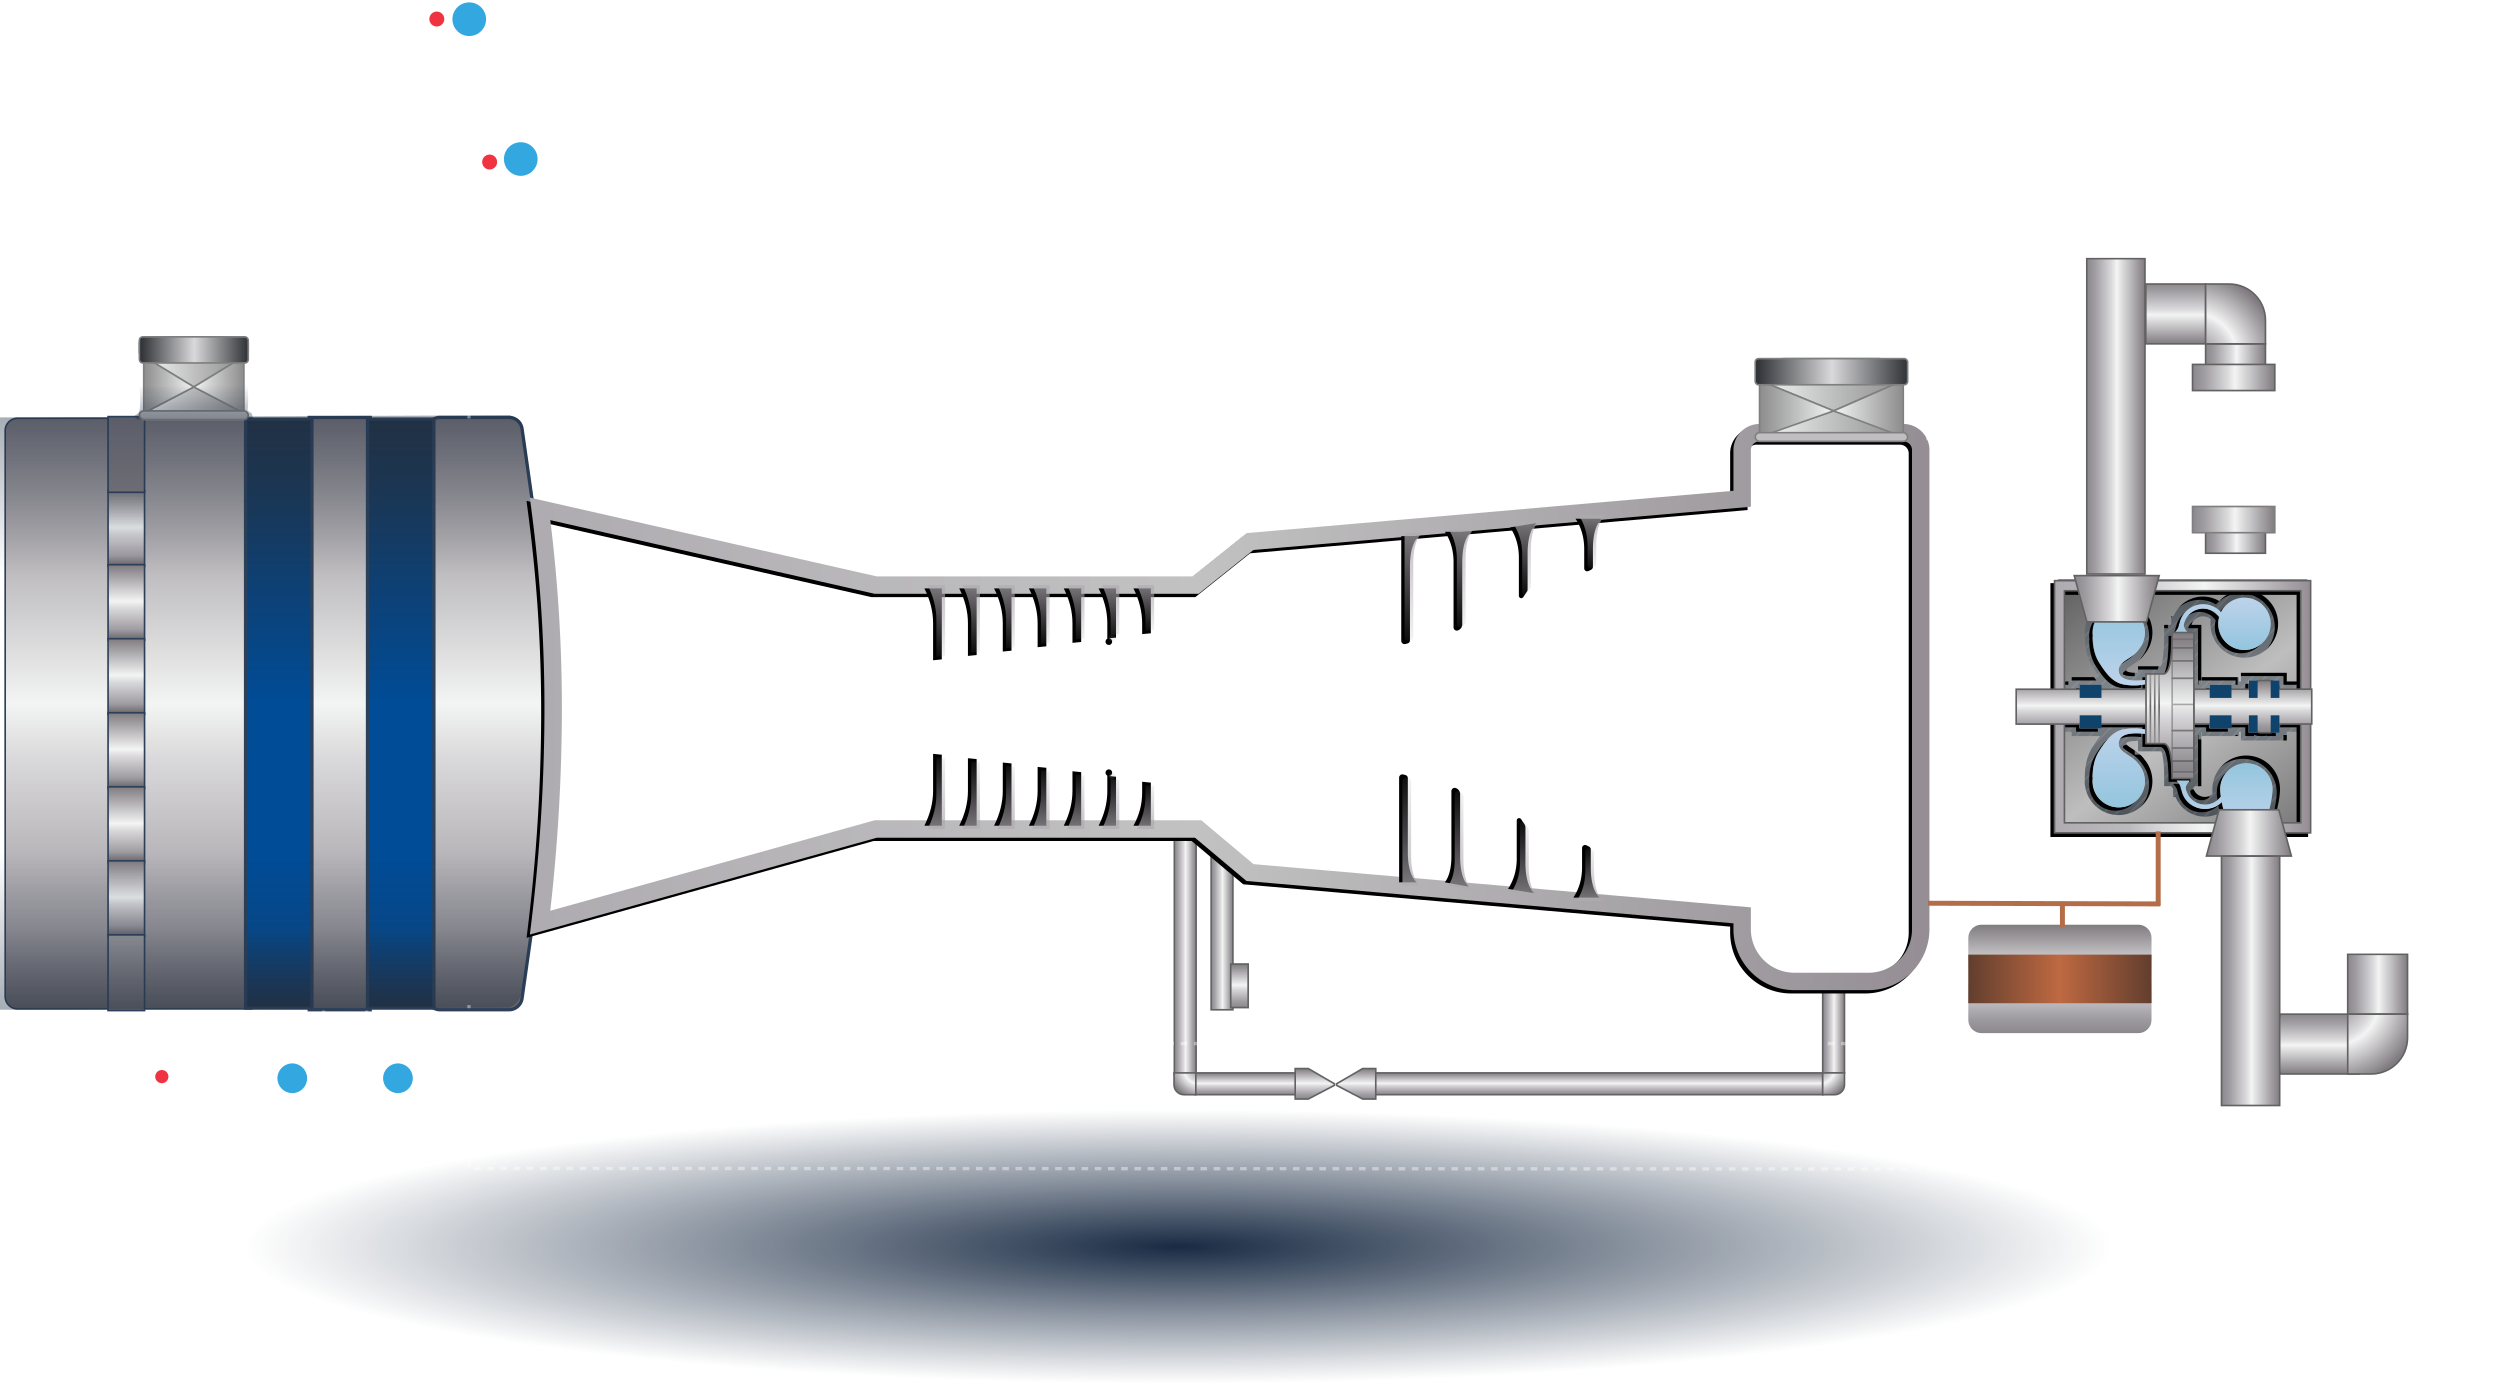 <svg xmlns="http://www.w3.org/2000/svg" xmlns:xlink="http://www.w3.org/1999/xlink" width="757" height="419"><defs><linearGradient id="bo" x1="50.034%" x2="50.034%" y1="99.984%" y2="-.004%"><stop offset="0%" stop-color="#8B878D"/><stop offset="13.66%" stop-color="#9F9CA1"/><stop offset="42.07%" stop-color="#D9D8DA"/><stop offset="51.52%" stop-color="#F3F4F4"/><stop offset="100%" stop-color="#807B80"/></linearGradient><linearGradient id="a" x1="50.034%" x2="50.034%" y1="99.984%" y2="-.004%"><stop offset="0%" stop-color="#8B878D"/><stop offset="13.66%" stop-color="#9F9CA1"/><stop offset="42.07%" stop-color="#D9D8DA"/><stop offset="51.52%" stop-color="#F3F4F4"/><stop offset="100%" stop-color="#807B80"/></linearGradient><linearGradient id="c" x1="50.034%" x2="50.034%" y1="99.984%" y2="-.004%"><stop offset="0%" stop-color="#8B878D"/><stop offset="13.66%" stop-color="#9F9CA1"/><stop offset="42.07%" stop-color="#D9D8DA"/><stop offset="51.52%" stop-color="#F3F4F4"/><stop offset="100%" stop-color="#807B80"/></linearGradient><linearGradient id="d" x1="50.034%" x2="50.034%" y1="99.984%" y2="-.004%"><stop offset="0%" stop-color="#8B878D"/><stop offset="13.66%" stop-color="#9F9CA1"/><stop offset="42.07%" stop-color="#D9D8DA"/><stop offset="51.52%" stop-color="#F3F4F4"/><stop offset="100%" stop-color="#807B80"/></linearGradient><linearGradient id="e" x1="50.034%" x2="50.034%" y1="99.984%" y2="-.004%"><stop offset="0%" stop-color="#8B878D"/><stop offset="13.66%" stop-color="#9F9CA1"/><stop offset="42.07%" stop-color="#D9D8DA"/><stop offset="51.52%" stop-color="#F3F4F4"/><stop offset="100%" stop-color="#807B80"/></linearGradient><linearGradient id="f" x1="50.034%" x2="50.034%" y1="99.725%" y2="-.004%"><stop offset="0%" stop-color="#656266"/><stop offset="13.66%" stop-color="#9F9CA1"/><stop offset="42.07%" stop-color="#D9D8DA"/><stop offset="51.52%" stop-color="#F3F4F4"/><stop offset="100%" stop-color="#807B80"/></linearGradient><linearGradient id="g" x1="50.034%" x2="50.034%" y1="99.725%" y2="-.004%"><stop offset="0%" stop-color="#656266"/><stop offset="13.66%" stop-color="#9F9CA1"/><stop offset="42.07%" stop-color="#D9D8DA"/><stop offset="51.52%" stop-color="#F3F4F4"/><stop offset="100%" stop-color="#807B80"/></linearGradient><linearGradient id="h" x1="50.034%" x2="50.034%" y1="99.725%" y2="-.004%"><stop offset="0%" stop-color="#656266"/><stop offset="13.66%" stop-color="#9F9CA1"/><stop offset="42.07%" stop-color="#D9D8DA"/><stop offset="51.52%" stop-color="#F3F4F4"/><stop offset="100%" stop-color="#807B80"/></linearGradient><linearGradient id="i" x1="50.034%" x2="50.034%" y1="99.984%" y2="-.004%"><stop offset="0%" stop-color="#212F42"/><stop offset="13.66%" stop-color="#004C97"/><stop offset="42.07%" stop-color="#004C97"/><stop offset="51.52%" stop-color="#004C97"/><stop offset="100%" stop-color="#213042"/></linearGradient><linearGradient id="j" x1="50.034%" x2="50.034%" y1="99.725%" y2="-.004%"><stop offset="0%" stop-color="#656266"/><stop offset="13.66%" stop-color="#9F9CA1"/><stop offset="42.07%" stop-color="#D9D8DA"/><stop offset="51.52%" stop-color="#F3F4F4"/><stop offset="100%" stop-color="#807B80"/></linearGradient><linearGradient id="k" x1="50.034%" x2="50.034%" y1="99.725%" y2="-.004%"><stop offset="0%" stop-color="#656266"/><stop offset="13.66%" stop-color="#9F9CA1"/><stop offset="42.07%" stop-color="#D9D8DA"/><stop offset="51.52%" stop-color="#F3F4F4"/><stop offset="100%" stop-color="#807B80"/></linearGradient><linearGradient id="l" x1="50%" x2="50%" y1="100%" y2="0%"><stop offset="0%" stop-color="#223247" stop-opacity="0"/><stop offset="100%" stop-color="#223247"/></linearGradient><linearGradient id="m" x1="50%" x2="50%" y1="100%" y2="0%"><stop offset="0%" stop-color="#223247" stop-opacity="0"/><stop offset="100%" stop-color="#223247"/></linearGradient><linearGradient id="n" x1="50.034%" x2="50.034%" y1="-.004%" y2="99.725%"><stop offset="0%" stop-color="#8C8C8C"/><stop offset="100%" stop-color="#F3F4F4"/></linearGradient><linearGradient id="o" x1="50.034%" x2="50.034%" y1="-.004%" y2="99.725%"><stop offset="0%" stop-color="#8C8C8C"/><stop offset="100%" stop-color="#F3F4F4"/></linearGradient><linearGradient id="p" x1="50.034%" x2="50.034%" y1="-.004%" y2="99.725%"><stop offset="0%" stop-color="#8C8C8C"/><stop offset="100%" stop-color="#F3F4F4"/></linearGradient><linearGradient id="q" x1="50.034%" x2="50.034%" y1="-.004%" y2="99.725%"><stop offset="0%" stop-color="#8C8C8C"/><stop offset="100%" stop-color="#D2D2D2"/></linearGradient><linearGradient id="r" x1="100%" x2="1.138%" y1="50.001%" y2="50%"><stop offset="0%" stop-color="#2F3236"/><stop offset="50.176%" stop-color="#D9D8DA"/><stop offset="100%" stop-color="#2F3236"/></linearGradient><linearGradient id="s" x1="50.034%" x2="50.034%" y1="99.984%" y2="-.004%"><stop offset="0%" stop-color="#8B878D"/><stop offset="13.66%" stop-color="#9F9CA1"/><stop offset="42.07%" stop-color="#D9D8DA"/><stop offset="51.52%" stop-color="#F3F4F4"/><stop offset="100%" stop-color="#807B80"/></linearGradient><linearGradient id="t" x1="50.034%" x2="50.034%" y1="99.984%" y2="-.004%"><stop offset="0%" stop-color="#8B878D"/><stop offset="13.66%" stop-color="#9F9CA1"/><stop offset="42.07%" stop-color="#D9D8DA"/><stop offset="51.52%" stop-color="#F3F4F4"/><stop offset="100%" stop-color="#807B80"/></linearGradient><linearGradient id="w" x1=".453%" x2="99.615%" y1="50.403%" y2="50.403%"><stop offset="0%" stop-color="#AFACB1"/><stop offset="47.376%" stop-color="#C2C2C2"/><stop offset="100%" stop-color="#958F95"/></linearGradient><linearGradient id="x" x1="50.034%" x2="50.034%" y1="-.004%" y2="99.725%"><stop offset="0%" stop-color="#8C8C8C"/><stop offset="100%" stop-color="#F3F4F4"/></linearGradient><linearGradient id="y" x1="50.034%" x2="50.034%" y1="-.004%" y2="99.725%"><stop offset="0%" stop-color="#8C8C8C"/><stop offset="100%" stop-color="#F3F4F4"/></linearGradient><linearGradient id="z" x1="50.034%" x2="50.034%" y1="-.004%" y2="99.725%"><stop offset="0%" stop-color="#8C8C8C"/><stop offset="100%" stop-color="#F3F4F4"/></linearGradient><linearGradient id="A" x1="50.034%" x2="50.034%" y1="-.004%" y2="99.725%"><stop offset="0%" stop-color="#8C8C8C"/><stop offset="100%" stop-color="#F3F4F4"/></linearGradient><linearGradient id="B" x1="100%" x2="1.138%" y1="50.001%" y2="50%"><stop offset="0%" stop-color="#2F3236"/><stop offset="50.176%" stop-color="#D9D8DA"/><stop offset="100%" stop-color="#2F3236"/></linearGradient><linearGradient id="D" x1="50%" x2="50%" y1="100%" y2="0%"><stop offset="0%" stop-color="#223247" stop-opacity="0"/><stop offset="100%" stop-color="#223247"/></linearGradient><linearGradient id="G" x1="50.034%" x2="50.034%" y1=".822%" y2="99.984%"><stop offset="0%" stop-color="#AFACB1" stop-opacity=".701"/><stop offset="100%" stop-color="#958F95" stop-opacity=".1"/></linearGradient><linearGradient id="J" x1="50.034%" x2="50.034%" y1=".822%" y2="99.984%"><stop offset="0%" stop-color="#AFACB1" stop-opacity=".701"/><stop offset="100%" stop-color="#958F95" stop-opacity=".1"/></linearGradient><linearGradient id="O" x1="50.034%" x2="50.034%" y1=".822%" y2="99.984%"><stop offset="0%" stop-color="#AFACB1" stop-opacity=".701"/><stop offset="100%" stop-color="#958F95" stop-opacity=".1"/></linearGradient><linearGradient id="R" x1="50.034%" x2="50.034%" y1=".822%" y2="99.984%"><stop offset="0%" stop-color="#AFACB1" stop-opacity=".701"/><stop offset="100%" stop-color="#958F95" stop-opacity=".1"/></linearGradient><linearGradient id="U" x1="50.034%" x2="50.034%" y1=".822%" y2="99.984%"><stop offset="0%" stop-color="#AFACB1" stop-opacity=".701"/><stop offset="100%" stop-color="#958F95" stop-opacity=".1"/></linearGradient><linearGradient id="X" x1="50.034%" x2="50.034%" y1=".822%" y2="99.984%"><stop offset="0%" stop-color="#AFACB1" stop-opacity=".701"/><stop offset="100%" stop-color="#958F95" stop-opacity=".1"/></linearGradient><linearGradient id="aa" x1="50.034%" x2="50.034%" y1=".822%" y2="99.984%"><stop offset="0%" stop-color="#AFACB1" stop-opacity=".701"/><stop offset="100%" stop-color="#958F95" stop-opacity=".1"/></linearGradient><linearGradient id="al" x1="50.034%" x2="50.034%" y1=".822%" y2="99.984%"><stop offset="0%" stop-color="#AFACB1" stop-opacity=".701"/><stop offset="100%" stop-color="#958F95" stop-opacity=".1"/></linearGradient><linearGradient id="ao" x1="50.034%" x2="50.034%" y1=".822%" y2="99.984%"><stop offset="0%" stop-color="#AFACB1" stop-opacity=".701"/><stop offset="100%" stop-color="#958F95" stop-opacity=".1"/></linearGradient><linearGradient id="ar" x1="50.034%" x2="50.034%" y1=".822%" y2="99.984%"><stop offset="0%" stop-color="#AFACB1" stop-opacity=".701"/><stop offset="100%" stop-color="#958F95" stop-opacity=".1"/></linearGradient><linearGradient id="au" x1="50.034%" x2="50.034%" y1=".822%" y2="99.984%"><stop offset="0%" stop-color="#AFACB1" stop-opacity=".701"/><stop offset="100%" stop-color="#958F95" stop-opacity=".1"/></linearGradient><linearGradient id="az" x1="50.034%" x2="50.034%" y1=".822%" y2="99.984%"><stop offset="0%" stop-color="#AFACB1" stop-opacity=".701"/><stop offset="100%" stop-color="#958F95" stop-opacity=".1"/></linearGradient><linearGradient id="aC" x1="50.034%" x2="50.034%" y1=".822%" y2="99.984%"><stop offset="0%" stop-color="#AFACB1" stop-opacity=".701"/><stop offset="100%" stop-color="#958F95" stop-opacity=".1"/></linearGradient><linearGradient id="aF" x1="50.034%" x2="50.034%" y1=".822%" y2="99.984%"><stop offset="0%" stop-color="#AFACB1" stop-opacity=".701"/><stop offset="100%" stop-color="#958F95" stop-opacity=".1"/></linearGradient><linearGradient id="aL" x1="50.034%" x2="50.034%" y1="114.901%" y2="-16.677%"><stop offset="0%" stop-color="#363D43"/><stop offset="52.238%" stop-color="#82888D"/><stop offset="100%" stop-color="#363D43"/></linearGradient><linearGradient id="aP" x1="1.504%" x2="98.496%" y1="0%" y2="127.532%"><stop offset="0%" stop-color="#5E5D5E"/><stop offset="47.838%" stop-color="#BEBEBE"/><stop offset="100%" stop-color="#5E5D5E"/></linearGradient><linearGradient id="aQ" x1="50%" x2="50%" y1="0%" y2="100%"><stop offset="0%" stop-color="#BDD3EB"/><stop offset="100%" stop-color="#93C5DE"/></linearGradient><linearGradient id="aT" x1="50%" x2="50%" y1="0%" y2="100%"><stop offset="0%" stop-color="#BDD3EB"/><stop offset="100%" stop-color="#93C5DE"/></linearGradient><linearGradient id="aV" x1="50%" x2="50%" y1="0%" y2="100%"><stop offset="0%" stop-color="#BDD3EB"/><stop offset="100%" stop-color="#93C5DE"/></linearGradient><linearGradient id="aZ" x1=".453%" x2="99.615%" y1="50.403%" y2="50.403%"><stop offset="0%" stop-color="#AFACB1"/><stop offset="28.499%" stop-color="#BAB9BC"/><stop offset="42.07%" stop-color="#D9D8DA"/><stop offset="58.437%" stop-color="#F3F4F4"/><stop offset="100%" stop-color="#958F95"/></linearGradient><linearGradient id="ba" x1="50.034%" x2="50.034%" y1="99.984%" y2="-.004%"><stop offset="0%" stop-color="#8B878D"/><stop offset="13.66%" stop-color="#9F9CA1"/><stop offset="42.07%" stop-color="#D9D8DA"/><stop offset="51.52%" stop-color="#F3F4F4"/><stop offset="100%" stop-color="#807B80"/></linearGradient><linearGradient id="bb" x1="50.034%" x2="50.034%" y1="99.984%" y2="-.004%"><stop offset="0%" stop-color="#8B878D"/><stop offset="13.66%" stop-color="#9F9CA1"/><stop offset="42.07%" stop-color="#D9D8DA"/><stop offset="51.52%" stop-color="#F3F4F4"/><stop offset="100%" stop-color="#807B80"/></linearGradient><linearGradient id="bc" x1="50.034%" x2="50.034%" y1="99.984%" y2="-.004%"><stop offset="0%" stop-color="#8B878D"/><stop offset="13.66%" stop-color="#9F9CA1"/><stop offset="42.07%" stop-color="#D9D8DA"/><stop offset="51.52%" stop-color="#F3F4F4"/><stop offset="100%" stop-color="#807B80"/></linearGradient><linearGradient id="bd" x1="50%" x2="50%" y1="0%" y2="100%"><stop offset="0%" stop-color="#636262" stop-opacity=".4"/><stop offset="46.746%" stop-color="#636262"/><stop offset="100%" stop-color="#636262" stop-opacity=".4"/></linearGradient><linearGradient id="be" x1="50%" x2="50%" y1="0%" y2="100%"><stop offset="0%" stop-color="#636262" stop-opacity=".401"/><stop offset="46.746%" stop-color="#636262"/><stop offset="100%" stop-color="#636262" stop-opacity=".4"/></linearGradient><linearGradient id="bg" x1="50.034%" x2="50.034%" y1="99.984%" y2="-.004%"><stop offset="0%" stop-color="#8B878D"/><stop offset="13.66%" stop-color="#9F9CA1"/><stop offset="42.07%" stop-color="#D9D8DA"/><stop offset="51.52%" stop-color="#F3F4F4"/><stop offset="100%" stop-color="#807B80"/></linearGradient><linearGradient id="bh" x1="50.034%" x2="50.034%" y1="99.984%" y2="-.004%"><stop offset="0%" stop-color="#623E2E"/><stop offset="49.72%" stop-color="#BE6941"/><stop offset="100%" stop-color="#623E2E"/></linearGradient><linearGradient id="bi" x1="50.034%" x2="50.034%" y1="99.984%" y2="-.004%"><stop offset="0%" stop-color="#8B878D"/><stop offset="13.66%" stop-color="#9F9CA1"/><stop offset="42.07%" stop-color="#D9D8DA"/><stop offset="51.52%" stop-color="#F3F4F4"/><stop offset="100%" stop-color="#807B80"/></linearGradient><linearGradient id="bj" x1="50.034%" x2="50.034%" y1="99.984%" y2="-.004%"><stop offset="0%" stop-color="#8B878D"/><stop offset="13.66%" stop-color="#9F9CA1"/><stop offset="42.07%" stop-color="#D9D8DA"/><stop offset="51.52%" stop-color="#F3F4F4"/><stop offset="100%" stop-color="#807B80"/></linearGradient><linearGradient id="bk" x1="50.034%" x2="50.034%" y1="99.984%" y2="-.004%"><stop offset="0%" stop-color="#8B878D"/><stop offset="42.07%" stop-color="#D9D8DA"/><stop offset="51.52%" stop-color="#F3F4F4"/><stop offset="100%" stop-color="#807B80"/></linearGradient><linearGradient id="bm" x1="50.034%" x2="50.034%" y1="99.984%" y2="-.004%"><stop offset="0%" stop-color="#8B878D"/><stop offset="13.66%" stop-color="#9F9CA1"/><stop offset="42.07%" stop-color="#D9D8DA"/><stop offset="51.52%" stop-color="#F3F4F4"/><stop offset="100%" stop-color="#807B80"/></linearGradient><linearGradient id="bn" x1="50.034%" x2="50.034%" y1="99.984%" y2="-.004%"><stop offset="0%" stop-color="#8B878D"/><stop offset="13.66%" stop-color="#9F9CA1"/><stop offset="42.07%" stop-color="#D9D8DA"/><stop offset="51.52%" stop-color="#F3F4F4"/><stop offset="100%" stop-color="#807B80"/></linearGradient><linearGradient id="b" x1="50.034%" x2="50.034%" y1="99.984%" y2="-.004%"><stop offset="0%" stop-color="#8B878D"/><stop offset="13.66%" stop-color="#9F9CA1"/><stop offset="42.07%" stop-color="#D9D8DA"/><stop offset="51.52%" stop-color="#F3F4F4"/><stop offset="100%" stop-color="#807B80"/></linearGradient><linearGradient id="bp" x1="50.034%" x2="50.034%" y1="99.984%" y2="-.004%"><stop offset="0%" stop-color="#8B878D"/><stop offset="13.66%" stop-color="#9F9CA1"/><stop offset="42.07%" stop-color="#D9D8DA"/><stop offset="51.52%" stop-color="#F3F4F4"/><stop offset="100%" stop-color="#807B80"/></linearGradient><filter id="ap" width="340.1%" height="161.3%" x="-132.7%" y="-28%" filterUnits="objectBoundingBox"><feOffset dx="-1" dy="1" in="SourceAlpha" result="shadowOffsetOuter1"/><feGaussianBlur in="shadowOffsetOuter1" result="shadowBlurOuter1" stdDeviation="3"/><feColorMatrix in="shadowBlurOuter1" values="0 0 0 0 0 0 0 0 0 0 0 0 0 0 0 0 0 0 0.231 0"/></filter><filter id="u" width="104.5%" height="111.1%" x="-2.5%" y="-5%" filterUnits="objectBoundingBox"><feOffset dx="-1" dy="1" in="SourceAlpha" result="shadowOffsetOuter1"/><feGaussianBlur in="shadowOffsetOuter1" result="shadowBlurOuter1" stdDeviation="3"/><feColorMatrix in="shadowBlurOuter1" values="0 0 0 0 0 0 0 0 0 0 0 0 0 0 0 0 0 0 0.231 0"/></filter><filter id="K" width="460.2%" height="187.3%" x="-199%" y="-39.1%" filterUnits="objectBoundingBox"><feOffset dx="-1" dy="1" in="SourceAlpha" result="shadowOffsetOuter1"/><feGaussianBlur in="shadowOffsetOuter1" result="shadowBlurOuter1" stdDeviation="3"/><feColorMatrix in="shadowBlurOuter1" values="0 0 0 0 0 0 0 0 0 0 0 0 0 0 0 0 0 0 0.231 0"/></filter><filter id="M" width="460.2%" height="199.4%" x="-199%" y="-44.5%" filterUnits="objectBoundingBox"><feOffset dx="-1" dy="1" in="SourceAlpha" result="shadowOffsetOuter1"/><feGaussianBlur in="shadowOffsetOuter1" result="shadowBlurOuter1" stdDeviation="3"/><feColorMatrix in="shadowBlurOuter1" values="0 0 0 0 0 0 0 0 0 0 0 0 0 0 0 0 0 0 0.231 0"/></filter><filter id="P" width="460.2%" height="206.7%" x="-199%" y="-47.7%" filterUnits="objectBoundingBox"><feOffset dx="-1" dy="1" in="SourceAlpha" result="shadowOffsetOuter1"/><feGaussianBlur in="shadowOffsetOuter1" result="shadowBlurOuter1" stdDeviation="3"/><feColorMatrix in="shadowBlurOuter1" values="0 0 0 0 0 0 0 0 0 0 0 0 0 0 0 0 0 0 0.231 0"/></filter><filter id="S" width="460.2%" height="215.3%" x="-199%" y="-51.6%" filterUnits="objectBoundingBox"><feOffset dx="-1" dy="1" in="SourceAlpha" result="shadowOffsetOuter1"/><feGaussianBlur in="shadowOffsetOuter1" result="shadowBlurOuter1" stdDeviation="3"/><feColorMatrix in="shadowBlurOuter1" values="0 0 0 0 0 0 0 0 0 0 0 0 0 0 0 0 0 0 0.231 0"/></filter><filter id="V" width="460.2%" height="237%" x="-199%" y="-55.8%" filterUnits="objectBoundingBox"><feOffset dx="-1" dy="1" in="SourceAlpha" result="shadowOffsetOuter1"/><feGaussianBlur in="shadowOffsetOuter1" result="shadowBlurOuter1" stdDeviation="3"/><feColorMatrix in="shadowBlurOuter1" values="0 0 0 0 0 0 0 0 0 0 0 0 0 0 0 0 0 0 0.231 0"/></filter><filter id="Y" width="460.2%" height="232.1%" x="-199%" y="-59.1%" filterUnits="objectBoundingBox"><feOffset dx="-1" dy="1" in="SourceAlpha" result="shadowOffsetOuter1"/><feGaussianBlur in="shadowOffsetOuter1" result="shadowBlurOuter1" stdDeviation="3"/><feColorMatrix in="shadowBlurOuter1" values="0 0 0 0 0 0 0 0 0 0 0 0 0 0 0 0 0 0 0.231 0"/></filter><filter id="ab" width="460.2%" height="192.9%" x="-199%" y="-41.6%" filterUnits="objectBoundingBox"><feOffset dx="-1" dy="1" in="SourceAlpha" result="shadowOffsetOuter1"/><feGaussianBlur in="shadowOffsetOuter1" result="shadowBlurOuter1" stdDeviation="3"/><feColorMatrix in="shadowBlurOuter1" values="0 0 0 0 0 0 0 0 0 0 0 0 0 0 0 0 0 0 0.231 0"/></filter><filter id="ad" width="460.2%" height="199.4%" x="-199%" y="-44.5%" filterUnits="objectBoundingBox"><feOffset dx="-1" dy="1" in="SourceAlpha" result="shadowOffsetOuter1"/><feGaussianBlur in="shadowOffsetOuter1" result="shadowBlurOuter1" stdDeviation="3"/><feColorMatrix in="shadowBlurOuter1" values="0 0 0 0 0 0 0 0 0 0 0 0 0 0 0 0 0 0 0.231 0"/></filter><filter id="af" width="460.2%" height="206.7%" x="-199%" y="-47.7%" filterUnits="objectBoundingBox"><feOffset dx="-1" dy="1" in="SourceAlpha" result="shadowOffsetOuter1"/><feGaussianBlur in="shadowOffsetOuter1" result="shadowBlurOuter1" stdDeviation="3"/><feColorMatrix in="shadowBlurOuter1" values="0 0 0 0 0 0 0 0 0 0 0 0 0 0 0 0 0 0 0.231 0"/></filter><filter id="ah" width="460.2%" height="215.3%" x="-199%" y="-51.6%" filterUnits="objectBoundingBox"><feOffset dx="-1" dy="1" in="SourceAlpha" result="shadowOffsetOuter1"/><feGaussianBlur in="shadowOffsetOuter1" result="shadowBlurOuter1" stdDeviation="3"/><feColorMatrix in="shadowBlurOuter1" values="0 0 0 0 0 0 0 0 0 0 0 0 0 0 0 0 0 0 0.231 0"/></filter><filter id="aj" width="460.2%" height="237.7%" x="-199%" y="-56%" filterUnits="objectBoundingBox"><feOffset dx="-1" dy="1" in="SourceAlpha" result="shadowOffsetOuter1"/><feGaussianBlur in="shadowOffsetOuter1" result="shadowBlurOuter1" stdDeviation="3"/><feColorMatrix in="shadowBlurOuter1" values="0 0 0 0 0 0 0 0 0 0 0 0 0 0 0 0 0 0 0.231 0"/></filter><filter id="am" width="460.2%" height="237.2%" x="-199%" y="-61.4%" filterUnits="objectBoundingBox"><feOffset dx="-1" dy="1" in="SourceAlpha" result="shadowOffsetOuter1"/><feGaussianBlur in="shadowOffsetOuter1" result="shadowBlurOuter1" stdDeviation="3"/><feColorMatrix in="shadowBlurOuter1" values="0 0 0 0 0 0 0 0 0 0 0 0 0 0 0 0 0 0 0.231 0"/></filter><filter id="H" width="460.2%" height="187.3%" x="-199%" y="-39.1%" filterUnits="objectBoundingBox"><feOffset dx="-1" dy="1" in="SourceAlpha" result="shadowOffsetOuter1"/><feGaussianBlur in="shadowOffsetOuter1" result="shadowBlurOuter1" stdDeviation="3"/><feColorMatrix in="shadowBlurOuter1" values="0 0 0 0 0 0 0 0 0 0 0 0 0 0 0 0 0 0 0.231 0"/></filter><filter id="as" width="460.2%" height="156.8%" x="-199%" y="-25.8%" filterUnits="objectBoundingBox"><feOffset dx="-1" dy="1" in="SourceAlpha" result="shadowOffsetOuter1"/><feGaussianBlur in="shadowOffsetOuter1" result="shadowBlurOuter1" stdDeviation="3"/><feColorMatrix in="shadowBlurOuter1" values="0 0 0 0 0 0 0 0 0 0 0 0 0 0 0 0 0 0 0.231 0"/></filter><filter id="av" width="460.2%" height="156.8%" x="-199%" y="-25.8%" filterUnits="objectBoundingBox"><feOffset dx="-1" dy="1" in="SourceAlpha" result="shadowOffsetOuter1"/><feGaussianBlur in="shadowOffsetOuter1" result="shadowBlurOuter1" stdDeviation="3"/><feColorMatrix in="shadowBlurOuter1" values="0 0 0 0 0 0 0 0 0 0 0 0 0 0 0 0 0 0 0.231 0"/></filter><filter id="ax" width="340.1%" height="211.8%" x="-132.7%" y="-51.6%" filterUnits="objectBoundingBox"><feOffset dx="-1" dy="1" in="SourceAlpha" result="shadowOffsetOuter1"/><feGaussianBlur in="shadowOffsetOuter1" result="shadowBlurOuter1" stdDeviation="3"/><feColorMatrix in="shadowBlurOuter1" values="0 0 0 0 0 0 0 0 0 0 0 0 0 0 0 0 0 0 0.231 0"/></filter><filter id="aA" width="340.1%" height="171.1%" x="-132.7%" y="-34.8%" filterUnits="objectBoundingBox"><feOffset dx="-1" dy="1" in="SourceAlpha" result="shadowOffsetOuter1"/><feGaussianBlur in="shadowOffsetOuter1" result="shadowBlurOuter1" stdDeviation="3"/><feColorMatrix in="shadowBlurOuter1" values="0 0 0 0 0 0 0 0 0 0 0 0 0 0 0 0 0 0 0.231 0"/></filter><filter id="aD" width="361.6%" height="161.3%" x="-144.6%" y="-28%" filterUnits="objectBoundingBox"><feOffset dx="-1" dy="1" in="SourceAlpha" result="shadowOffsetOuter1"/><feGaussianBlur in="shadowOffsetOuter1" result="shadowBlurOuter1" stdDeviation="3"/><feColorMatrix in="shadowBlurOuter1" values="0 0 0 0 0 0 0 0 0 0 0 0 0 0 0 0 0 0 0.231 0"/></filter><filter id="aG" width="340.1%" height="211.8%" x="-132.7%" y="-51.6%" filterUnits="objectBoundingBox"><feOffset dx="-1" dy="1" in="SourceAlpha" result="shadowOffsetOuter1"/><feGaussianBlur in="shadowOffsetOuter1" result="shadowBlurOuter1" stdDeviation="3"/><feColorMatrix in="shadowBlurOuter1" values="0 0 0 0 0 0 0 0 0 0 0 0 0 0 0 0 0 0 0.231 0"/></filter><filter id="aI" width="340.1%" height="171.1%" x="-132.7%" y="-34.8%" filterUnits="objectBoundingBox"><feOffset dx="-1" dy="1" in="SourceAlpha" result="shadowOffsetOuter1"/><feGaussianBlur in="shadowOffsetOuter1" result="shadowBlurOuter1" stdDeviation="3"/><feColorMatrix in="shadowBlurOuter1" values="0 0 0 0 0 0 0 0 0 0 0 0 0 0 0 0 0 0 0.231 0"/></filter><filter id="aN" width="125.1%" height="124.7%" x="-13.9%" y="-11.1%" filterUnits="objectBoundingBox"><feOffset dx="-1" dy="1" in="SourceAlpha" result="shadowOffsetOuter1"/><feGaussianBlur in="shadowOffsetOuter1" result="shadowBlurOuter1" stdDeviation="3"/><feColorMatrix in="shadowBlurOuter1" values="0 0 0 0 0 0 0 0 0 0 0 0 0 0 0 0 0 0 0.231 0"/></filter><filter id="aR" width="100%" height="100%" x="0%" y="0%" filterUnits="objectBoundingBox"><feGaussianBlur in="SourceGraphic"/></filter><filter id="aS" width="100%" height="100%" x="0%" y="0%" filterUnits="objectBoundingBox"><feGaussianBlur in="SourceGraphic"/></filter><filter id="aU" width="100%" height="100%" x="0%" y="0%" filterUnits="objectBoundingBox"><feGaussianBlur in="SourceGraphic"/></filter><filter id="aW" width="100%" height="100%" x="0%" y="0%" filterUnits="objectBoundingBox"><feGaussianBlur in="SourceGraphic"/></filter><filter id="aX" width="124.3%" height="124.7%" x="-13.5%" y="-11.1%" filterUnits="objectBoundingBox"><feOffset dx="-1" dy="1" in="SourceAlpha" result="shadowOffsetOuter1"/><feGaussianBlur in="shadowOffsetOuter1" result="shadowBlurOuter1" stdDeviation="3"/><feComposite in="shadowBlurOuter1" in2="SourceAlpha" operator="out" result="shadowBlurOuter1"/><feColorMatrix in="shadowBlurOuter1" values="0 0 0 0 0 0 0 0 0 0 0 0 0 0 0 0 0 0 0.231 0"/></filter><filter id="E" width="460.2%" height="192.9%" x="-199%" y="-41.6%" filterUnits="objectBoundingBox"><feOffset dx="-1" dy="1" in="SourceAlpha" result="shadowOffsetOuter1"/><feGaussianBlur in="shadowOffsetOuter1" result="shadowBlurOuter1" stdDeviation="3"/><feColorMatrix in="shadowBlurOuter1" values="0 0 0 0 0 0 0 0 0 0 0 0 0 0 0 0 0 0 0.231 0"/></filter><path id="v" d="M615.32 128.376a7.913 7.913 0 017.908 7.616l.005.297v145.066c0 10.06-8.044 18.24-18.05 18.459l-.413.004h-22.42c-10.058 0-18.239-8.044-18.458-18.05l-.004-.413v-1.768l-147.444-12.82-15.604-13.106h-96.316l-105.078 29.317.475-3.918a541.327 541.327 0 003.937-62.339 458.832 458.832 0 00-3.6-59.69l-.334-2.595-.493-3.755 105.033 23.852h95.627l16.387-13.108 147.41-12.819v-12.317a7.914 7.914 0 017.322-7.892l.294-.016.296-.005h43.52zm0 5.275H571.8a2.637 2.637 0 00-2.637 2.638v17.154l-150.637 13.099-16.584 13.267H303.87l-98.238-22.31a463.678 463.678 0 013.501 59.25 546.446 546.446 0 01-3.515 59.031l98.187-27.394h97.871l1.057-.024 15.827 13.294 150.603 13.095v6.604c0 7.284 5.904 13.188 13.188 13.188h22.42c7.283 0 13.187-5.904 13.187-13.188V136.29a2.637 2.637 0 00-2.638-2.638z"/><path id="F" d="M330.453 177.171h5.275v20.177l-2.638.264v-9.89c0-3.517-.88-7.034-2.637-10.551z"/><path id="I" d="M319.902 177.171h5.275v21.496l-2.637.264v-11.21c0-3.516-.88-7.033-2.638-10.55z"/><path id="L" d="M319.902 229.263h5.275v21.496l-2.637.264v-11.21c0-3.516-.88-7.033-2.638-10.55z"/><path id="N" d="M341.003 177.171h5.275v18.859l-2.638.263v-8.572c0-3.516-.879-7.033-2.637-10.55z"/><path id="Q" d="M351.553 177.171h5.275v17.54l-2.637.264v-7.254c0-3.516-.88-7.033-2.638-10.55z"/><path id="T" d="M362.103 177.171h5.276v16.221l-2.638.264v-5.935c0-3.516-.88-7.033-2.638-10.55z"/><path id="W" d="M372.654 177.171h5.275v14.902l-2.272.228a1 1 0 11-.365.109v-4.689c0-3.516-.88-7.033-2.638-10.55z"/><path id="Z" d="M383.204 177.171h5.275v13.584l-2.637.263v-3.297c0-3.516-.88-7.033-2.638-10.55z"/><path id="ac" d="M330.453 230.582h5.275v20.177l-2.638.264v-9.89c0-3.517-.88-7.034-2.637-10.551z"/><path id="ae" d="M341.003 231.9h5.275v18.86l-2.638.263v-8.572c0-3.517-.879-7.033-2.637-10.55z"/><path id="ag" d="M351.553 233.22h5.275v17.54l-2.637.263v-7.253c0-3.517-.88-7.034-2.638-10.55z"/><path id="ai" d="M362.103 234.538h5.276v16.221l-2.638.264v-5.934c0-3.517-.88-7.034-2.638-10.55z"/><path id="ak" d="M372.654 235.857h5.275v14.83l-2.272.226a1 1 0 11-.365.11v-4.689c0-3.517-.88-7.009-2.638-10.477z"/><path id="an" d="M383.204 237.176h5.275v13.044l-2.637.264v-3.297c0-3.517-.88-6.854-2.638-10.011z"/><path id="aq" d="M477.498 160.027h7.912c-1.758 1.758-2.637 4.835-2.637 9.231v18.78c0 .837-.53 1.583-1.32 1.86a.991.991 0 01-1.318-.936v-19.704c0-3.516-.879-6.594-2.637-9.231z"/><path id="at" d="M464.3 161.346h5.275c-1.758 1.758-2.637 4.835-2.637 9.231v22.298a.999.999 0 01-.758.97l-.637.16a1 1 0 01-1.243-.97v-31.689z"/><path id="aw" d="M463.65 235.198h5.275c-1.758 1.758-2.637 4.835-2.637 9.231v22.298c0 .46-.312.86-.758.97l-.637.16a1 1 0 01-1.243-.97v-31.689z"/><path id="ay" d="M517.061 156.07h7.913c-1.758 1.759-2.638 4.836-2.638 9.232v5.316a1 1 0 01-.552.895l-.766.383a.912.912 0 01-1.319-.815v-5.78c0-3.516-.88-6.593-2.638-9.23z"/><path id="aB" d="M497.28 158.708l7.912-1.319c-1.758 1.759-2.637 4.836-2.637 9.232v10.907c0 .197-.059.39-.168.554l-1.151 1.727a.72.72 0 01-1.319-.4v-11.47c0-3.516-.88-6.593-2.638-9.231z"/><path id="aE" d="M477.498 240.473l7.262-1.319c-1.758 1.759-2.637 4.836-2.637 9.232v18.78c0 .837-.53 1.582-1.32 1.859a.992.992 0 01-1.318-.936v-19.703c0-3.517-.662-6.155-1.987-7.913z"/><path id="aH" d="M516.411 256.298h7.913c-1.758 1.759-2.638 4.836-2.638 9.232v5.316a1 1 0 01-.552.895l-.766.383a.912.912 0 01-1.319-.815v-5.78c0-3.516-.88-6.593-2.638-9.23z"/><path id="aJ" d="M496.63 248.386l7.912-1.32c-1.758 1.76-2.637 4.836-2.637 9.232v10.605c0 .394-.117.78-.336 1.109l-.983 1.474a.72.72 0 01-1.319-.399v-11.47c0-3.517-.88-6.594-2.638-9.231z"/><path id="aK" d="M1.365 1.023h75.402v76.872H1.06z"/><path id="aO" d="M666.306 221.564l.002 1.32 8.628.001c-.743.937-1.504 2.044-2.33 3.344-1.536 2.412-2.3 5.468-2.343 9.135l-.026 2.19.074.005.02.196.04.299c.722 4.949 4.984 8.749 10.134 8.749 5.657 0 10.242-4.586 10.242-10.242l-.007-.391-.024-.413a10.21 10.21 0 00-2.202-5.583l-.152-.184-.109-.154c-.746-1.026-1.665-1.802-3.028-2.717-.196-.132-.93-.614-1.095-.726l-.366-.251c-.823-.58-.972-.801-.946-1.028.025-.207.1-.29.606-.459.667-.222 1.664-.32 2.97-.272l.003 3.118h7.04l.03.07.05.127c.066.182.135.408.202.676.317 1.268.513 3.17.571 5.676l.019 1.809v2.192h2.108l.143.147.12.137c.256.307.353.535.353.684v2.325h.724l.055.133.136.302a9.583 9.583 0 008.668 5.504l.363-.007.406-.024a9.56 9.56 0 002.72-.625l.11-.046.05.154.123.354c.29.804.614 1.457.982 1.93.94 1.21 2.242 1.733 3.665 1.552.474-.06.924-.188 1.427-.382.174-.066.35-.14.562-.23l.73-.317c.661-.277 1.047-.381 1.39-.381.384 0 .818.13 1.622.481l.883.383.176.07c.504.195.955.324 1.43.385 1.429.182 2.734-.35 3.671-1.57 1.288-1.677 2.46-7.275 2.46-9.991 0-5.657-4.585-10.243-10.242-10.243-5.656 0-10.242 4.586-10.242 10.243l.004.245.01.267c.01.184.024.382.043.59l.026.292-.067.06-.195.152a3.587 3.587 0 01-2.107.68l-.208-.006-.225-.02a3.61 3.61 0 01-3.008-2.498l-.036-.127.059-.094.081-.115c.09-.119.203-.25.344-.393l1.939-.001v-4l-.002-12.486h.119v1.32h11.254l-.002-1.32h.616l.002 2.639h13.89l-.001-2.639h6.299v30.882l-75.707-.583v-30.3h4.276zm52.838 9.542a7.913 7.913 0 017.913 7.913c0 1.811-.954 7.238-1.978 8.572-.35.456-.73.653-1.14.688l-.154.006c-1.252-.009-2.78-1.354-4.64-1.354-1.749 0-3.214 1.193-4.43 1.333l-.164.012c-.488.016-.934-.161-1.341-.685-.518-.666-1.01-2.337-1.373-4.073l-.13-.652a7.227 7.227 0 01-4.743 2.079l-.348.008-.295-.006a7.256 7.256 0 01-6.784-5.656l-.055-.272h-.12l-.009-.222c-.062-.738-.433-1.475-1.114-2.213l-.195-.203H702l-.224.235c-.428.47-.73.939-.907 1.409l-.078.235a2.435 2.435 0 00-.057.235 5.937 5.937 0 005.882 5.14c1.98 0 3.734-.97 4.81-2.463-.124-.882-.195-1.652-.195-2.153a7.913 7.913 0 017.913-7.913zm-37.32-10.22c2.198-.44 4.396-.44 6.594 0v1.318l-.467-.049a25.43 25.43 0 00-1.726-.108l-.331-.005-.321.001c-3.164.037-4.853.97-5.068 2.799-.363 3.082 4.073 3.691 5.998 6.555a7.914 7.914 0 01-5.72 13.072l-.278.005-.278-.005a7.914 7.914 0 01-7.55-9.071l-.085-.006c.039-3.263.698-5.9 1.978-7.913 1.523-2.393 3.12-4.723 5.36-5.914l.295-.148a6.86 6.86 0 011.599-.532zm36.738-39.894a7.913 7.913 0 01.278 15.82l-.278.005-.278-.005a7.912 7.912 0 01-7.367-9.957 5.92 5.92 0 00-4.596-2.56l-.288-.006-.272.006a5.937 5.937 0 00-5.61 5.134c.14.704.562 1.408 1.267 2.113h1.814v17.143h4.776v-1.317h6.594v1.317h5.275v-2.636h2.638v.386l.23-.1a4.083 4.083 0 011.505-.286h1.078l.295.01c.293.021.577.073.849.152v-.162h2.637l.001 2.552.034.085h8.593v10.55h-8.593l-.036.086.001 2.552h-2.638v-.162l-.275.07a4.14 4.14 0 01-.573.082l-.295.01h-1.078l-.316-.012a4.068 4.068 0 01-1.19-.275l-.229-.1v.387h-2.637l-.001-2.637h-5.275v1.318h-6.594v-1.318h-4.776v16.485h-6.593l-.002-.445c-.036-6.737-.915-10.106-2.636-10.106h-5.275l-.001-5.935h-13.496v1.32h-6.593l-.001-1.32h-6.605v-10.55h6.605v-1.318h6.595v1.317h13.495v-4.614h5.276l.1-.005c1.592-.148 2.435-3.855 2.529-11.12l.009-1.404h.822l.195-.203c.75-.811 1.124-1.623 1.124-2.434h.12l.055-.273a7.256 7.256 0 0112.506-3.22 7.908 7.908 0 017.1-4.42zm-38.057 2.637a7.913 7.913 0 015.998 13.077c-1.925 2.864-6.36 3.473-5.998 6.555.222 1.89 2.018 2.823 5.389 2.8l.33-.005.342-.012c.46-.019.948-.053 1.462-.104l.39-.041v1.319l-.508.093a16.609 16.609 0 01-6.086-.093 7.019 7.019 0 01-2.248-.88c-1.815-1.094-3.202-2.942-4.493-4.918l-.513-.796c-1.28-2.012-1.94-4.65-1.978-7.913l.085-.006a7.913 7.913 0 017.828-9.076zm57.232-8.054v30.782h-6.3v-2.638H717.55l-.002 2.636h-.616l.002-1.317H705.68v1.317h-.119l.002-17.142-2.99-.001.02-.07.069-.198a3.61 3.61 0 013.372-2.326l.239.008.261.027c.69.095 1.329.388 1.846.833l.035.03-.007.046-.048.444c-.026.298-.04.597-.04.899 0 5.656 4.586 10.242 10.243 10.242 5.656 0 10.242-4.586 10.242-10.242 0-5.657-4.586-10.243-10.242-10.243l-.347.006-.376.02a10.227 10.227 0 00-6.752 3.214l-.105.114-.222-.13-.33-.18a9.567 9.567 0 00-4.397-1.065l-.301.004-.345.017a9.59 9.59 0 00-8.191 5.85l-.028.065-.717.002v2.326l-.005.061-.016.07a.873.873 0 01-.067.164l-.007.012h-2.047l-.001 2.873c-.018 3.755-.227 6.562-.608 8.374l-.057.256-.058.236a6.294 6.294 0 01-.234.748l-.017.041-6.937.001-.002 1.98c-1.347.05-2.368-.058-3.03-.293-.456-.163-.523-.239-.547-.439-.026-.227.123-.449.946-1.028l.366-.251c.11-.075.473-.314.76-.504l.667-.448.344-.243c1.003-.725 1.737-1.402 2.352-2.248l.106-.152.155-.186a10.22 10.22 0 002.233-6.387c0-5.656-4.585-10.242-10.242-10.242l-.302.004-.312.014c-4.973.294-8.991 4.136-9.56 9.03l-.02.195-.074.006.026 2.19.012.545c.11 3.426.872 6.299 2.33 8.59.775 1.219 1.492 2.268 2.19 3.166l-8.487-.002-.002 1.317h-4.276v-30.78h75.707z"/><path id="aY" d="M738.901 175.575h-78.036v76.872H738.9v-76.872zm-3.494 3.548v69.776H664.36v-69.776h71.048z"/><radialGradient id="C" cx="-17.256%" cy="121.436%" r="141.011%" fx="-17.256%" fy="121.436%"><stop offset="0%" stop-color="#8B878D"/><stop offset="13.66%" stop-color="#9F9CA1"/><stop offset="42.07%" stop-color="#D9D8DA"/><stop offset="51.52%" stop-color="#F3F4F4"/><stop offset="100%" stop-color="#807B80"/></radialGradient><radialGradient id="bf" cx="50%" cy="54.424%" r="45.576%" fx="50%" fy="54.424%" gradientTransform="matrix(0 1 -.781 0 .925 .044)"><stop offset="0%" stop-color="#172942" stop-opacity=".993"/><stop offset="100%" stop-color="#162841" stop-opacity="0"/></radialGradient><radialGradient id="bl" cx="-20.177%" cy="-21.812%" r="141.011%" fx="-20.177%" fy="-21.812%"><stop offset="0%" stop-color="#8B878D"/><stop offset="13.66%" stop-color="#9F9CA1"/><stop offset="42.07%" stop-color="#D9D8DA"/><stop offset="51.52%" stop-color="#F3F4F4"/><stop offset="100%" stop-color="#807B80"/></radialGradient></defs><g fill="none" fill-rule="evenodd"><g fill-rule="nonzero" stroke="#636262" stroke-width=".5"><path fill="url(#a)" d="M-33.544 34.862h75v6.594h-75z" transform="rotate(90 56.568 340.477)"/><path fill="url(#b)" d="M185.775 57.367h29.013v6.594h-29.013z" transform="rotate(90 252.894 362.98)"/><path fill="url(#c)" d="M59.985 75.171h137v6.594h-137z" transform="translate(354.929 249.704)"/><path fill="url(#d)" d="M6.985 75.171h32v6.594h-32z" transform="translate(354.929 249.704)"/><path fill="url(#e)" d="M37.253 83.084v-9.232h3.957l7.912 4.616v.462l-7.912 4.154h-3.957z" transform="translate(354.929 249.704)"/><path fill="url(#e)" d="M49.782 83.084v-9.232h3.956l7.913 4.616v.462l-7.913 4.154h-3.956z" transform="matrix(-1 0 0 1 466.362 249.704)"/></g><path fill="url(#f)" fill-rule="nonzero" stroke="#2C405A" stroke-width=".5" d="M73.039 126.648h-28.72c-1.036 0-1.973.42-2.652 1.098a3.741 3.741 0 00-1.098 2.652v171.355c0 1.036.42 1.973 1.098 2.652a3.741 3.741 0 002.652 1.098h28.72V126.648z" transform="translate(-39)"/><path fill="url(#g)" fill-rule="nonzero" stroke="#2C405A" stroke-width=".5" d="M81.451 126.648h33.789v178.855H81.451z" transform="translate(-39)"/><path fill="url(#h)" fill-rule="nonzero" stroke="#2C405A" d="M132.634 126.398h18.463v179.355h-18.463z" transform="translate(-39)"/><path fill="url(#i)" fill-rule="nonzero" stroke="#2C405A" d="M113.352 126.898h20.101v178.355h-20.101z" transform="translate(-39)"/><path fill="url(#j)" fill-rule="nonzero" stroke="#2C405A" d="M172.241 126.398h20.88a4 4 0 013.961 3.44l9.365 66.177c.026.185.04.373.04.56v39c0 .188-.014.375-.04.561l-9.365 66.177a4 4 0 01-3.96 3.44h-20.88c-2.21 0-4-1.79-4-4V130.398c0-2.21 1.79-4 4-4z" transform="translate(-39)"/><path fill="url(#i)" fill-rule="nonzero" stroke="#2C405A" d="M150.278 126.898h20.101v178.355h-20.101z" transform="translate(-39)"/><path fill="url(#k)" fill-rule="nonzero" stroke="#2C405A" stroke-width=".5" d="M71.72 148.567h11.05v22.919H71.72z" transform="translate(-39)"/><path fill="url(#k)" fill-rule="nonzero" stroke="#2C405A" stroke-width=".5" d="M71.72 170.986h11.05v22.919H71.72z" transform="translate(-39)"/><path fill="url(#k)" fill-rule="nonzero" stroke="#2C405A" stroke-width=".5" d="M71.72 193.406h11.05v22.919H71.72z" transform="translate(-39)"/><path fill="url(#k)" fill-rule="nonzero" stroke="#2C405A" stroke-width=".5" d="M71.72 215.825h11.05v22.919H71.72z" transform="translate(-39)"/><path fill="url(#k)" fill-rule="nonzero" stroke="#2C405A" stroke-width=".5" d="M71.72 238.245h11.05v22.919H71.72z" transform="translate(-39)"/><path fill="url(#k)" fill-rule="nonzero" stroke="#2C405A" stroke-width=".5" d="M71.72 260.664h11.05v22.919H71.72z" transform="translate(-39)"/><path fill="url(#k)" fill-rule="nonzero" stroke="#2C405A" stroke-width=".5" d="M71.72 283.084h11.05v22.919H71.72zm0-156.936h11.05v22.919H71.72z" transform="translate(-39)"/><path fill="url(#l)" d="M39 258.277l154.298.659c1.679.766 2.778 1.865 3.297 3.297 1.852 5.098 2.499 13.095 3.297 17.144 1.135 5.754 2.014 14.546 2.638 26.376H39v-47.476z" opacity=".4" transform="matrix(1 0 0 -1 -39 564.03)"/><g transform="translate(47 306)"><path stroke="#FFF" d="M51 0v20H2" opacity=".4"/><circle cx="41.5" cy="20.5" r="4.5" fill="#33A7DF" transform="rotate(-90 41.5 20.5)"/><circle cx="2" cy="20" r="2" fill="#EF3340" transform="rotate(-90 2 20)"/></g><g transform="translate(111 306)"><path stroke="#FFF" d="M20 0v20H0V0h0" opacity=".4"/><circle cx="9.5" cy="20.5" r="4.5" fill="#33A7DF" transform="rotate(-90 9.5 20.5)"/></g><path fill="url(#m)" d="M39 126.398l154.298-.66c2.385.682 3.704 1.781 3.957 3.297 1.319 7.913 1.978 13.847 2.637 17.804.885 5.309 2.204 14.1 3.957 26.376L39 173.874v-47.476z" opacity=".4" transform="translate(-39)"/><g fill-rule="nonzero" stroke="#7F7F7F" stroke-width=".5" transform="translate(42.201 102)"><path fill="url(#n)" d="M10.55-9.891l9.232 15.166-9.232 15.166z" transform="rotate(90 13.188 8.572)"/><path fill="url(#o)" d="M11.21-1.319l7.912 15.166-7.912 15.166z" transform="matrix(0 -1 -1 0 30.332 34.288)"/><path fill="url(#p)" d="M-.989 1.648h17.144L6.924 16.815z" transform="rotate(-90 10.88 11.21)"/><path fill="url(#p)" d="M14.177 1.648h17.144L22.09 16.815z" transform="matrix(0 -1 -1 0 33.299 37.255)"/><rect width="32.97" height="2.638" y="22.419" fill="#C0BEC0" rx="1.319"/><rect width="32.97" height="6.594" fill="url(#q)" rx="2"/><rect width="32.97" height="7.913" fill="url(#r)" rx="1"/></g><g fill-rule="nonzero" stroke="#636262" stroke-width=".5"><path fill="url(#s)" d="M-16.398 23.716H30.31v6.594h-52.708z" transform="rotate(90 60.8 336.243)"/><path fill="url(#t)" d="M6.594 39.52h5.275v13.188H6.594z" transform="translate(366.073 252.386)"/></g><g fill-rule="nonzero" transform="translate(-39)"><use fill="#000" filter="url(#u)" xlink:href="#v"/><use fill="url(#w)" xlink:href="#v"/></g><g fill-rule="nonzero" stroke="#7F7F7F" stroke-width=".5" transform="translate(531.472 108.594)"><path fill="url(#x)" d="M17.144-17.144l9.232 21.1-9.232 22.42z" transform="rotate(90 19.122 8.572)"/><path fill="url(#y)" d="M18.793-8.902l7.253 21.76-7.253 21.76z" transform="matrix(0 -1 -1 0 36.597 41.872)"/><path fill="url(#z)" d="M2.638-2.638h17.144l-9.232 22.42z" transform="rotate(-90 15.167 11.21)"/><path fill="url(#A)" d="M24.398-1.978h17.144l-9.232 21.1z" transform="matrix(0 -1 -1 0 42.861 48.136)"/><rect width="46.158" height="2.638" y="22.419" fill="#C0BEC0" rx="1.319"/><rect width="32.97" height="6.594" x="6.594" fill="url(#q)" rx="2"/><rect width="46.158" height="7.913" fill="url(#B)" rx="1"/></g><path fill="url(#C)" fill-rule="nonzero" stroke="#636262" stroke-width=".5" d="M590.913 324.875h3.594a3 3 0 013 3v3.594h0-6.594v-6.594z" transform="matrix(1 0 0 -1 -39 656.345)"/><path fill="url(#C)" fill-rule="nonzero" stroke="#636262" stroke-width=".5" d="M394.5 324.875h3.594a3 3 0 013 3v3.594h0-6.594v-6.594z" transform="rotate(-180 378.297 328.172)"/><path fill="url(#D)" d="M80.542 116.507h32.31c1.657.062 2.512.268 2.566.62.285 1.837-1.563 1.565-1.42 2.483.19 1.232.19 3.714 0 7.447l-32.691-.62c.157-3.59.157-5.866 0-6.827-.249-1.52-1.39-1.648-1.421-1.862-.06-.418.159-.832.656-1.241z" opacity=".4" transform="matrix(1 0 0 -1 -39 243.564)"/><g fill-rule="nonzero" transform="translate(-39)"><use fill="#000" filter="url(#E)" xlink:href="#F"/><use fill="url(#G)" xlink:href="#F"/></g><g fill-rule="nonzero" transform="translate(-39)"><use fill="#000" filter="url(#H)" xlink:href="#I"/><use fill="url(#J)" xlink:href="#I"/></g><g fill-rule="nonzero" transform="matrix(1 0 0 -1 -39 480.286)"><use fill="#000" filter="url(#K)" xlink:href="#L"/><use fill="url(#J)" xlink:href="#L"/></g><g fill-rule="nonzero" transform="translate(-39)"><use fill="#000" filter="url(#M)" xlink:href="#N"/><use fill="url(#O)" xlink:href="#N"/></g><g fill-rule="nonzero" transform="translate(-39)"><use fill="#000" filter="url(#P)" xlink:href="#Q"/><use fill="url(#R)" xlink:href="#Q"/></g><g fill-rule="nonzero" transform="translate(-39)"><use fill="#000" filter="url(#S)" xlink:href="#T"/><use fill="url(#U)" xlink:href="#T"/></g><g fill-rule="nonzero" transform="translate(-39)"><use fill="#000" filter="url(#V)" xlink:href="#W"/><use fill="url(#X)" xlink:href="#W"/></g><g fill-rule="nonzero" transform="translate(-39)"><use fill="#000" filter="url(#Y)" xlink:href="#Z"/><use fill="url(#aa)" xlink:href="#Z"/></g><g fill-rule="nonzero" transform="matrix(1 0 0 -1 -39 481.605)"><use fill="#000" filter="url(#ab)" xlink:href="#ac"/><use fill="url(#G)" xlink:href="#ac"/></g><g fill-rule="nonzero" transform="matrix(1 0 0 -1 -39 482.924)"><use fill="#000" filter="url(#ad)" xlink:href="#ae"/><use fill="url(#O)" xlink:href="#ae"/></g><g fill-rule="nonzero" transform="matrix(1 0 0 -1 -39 484.243)"><use fill="#000" filter="url(#af)" xlink:href="#ag"/><use fill="url(#R)" xlink:href="#ag"/></g><g fill-rule="nonzero" transform="matrix(1 0 0 -1 -39 485.562)"><use fill="#000" filter="url(#ah)" xlink:href="#ai"/><use fill="url(#U)" xlink:href="#ai"/></g><g fill-rule="nonzero" transform="matrix(1 0 0 -1 -39 486.88)"><use fill="#000" filter="url(#aj)" xlink:href="#ak"/><use fill="url(#al)" xlink:href="#ak"/></g><g fill-rule="nonzero" transform="matrix(1 0 0 -1 -39 488.2)"><use fill="#000" filter="url(#am)" xlink:href="#an"/><use fill="url(#ao)" xlink:href="#an"/></g><g fill-rule="nonzero" transform="translate(-39)"><use fill="#000" filter="url(#ap)" xlink:href="#aq"/><use fill="url(#ar)" xlink:href="#aq"/></g><g fill-rule="nonzero" transform="translate(-39)"><use fill="#000" filter="url(#as)" xlink:href="#at"/><use fill="url(#au)" xlink:href="#at"/></g><g fill-rule="nonzero" transform="matrix(1 0 0 -1 -39 503.365)"><use fill="#000" filter="url(#av)" xlink:href="#aw"/><use fill="url(#au)" xlink:href="#aw"/></g><g fill-rule="nonzero" transform="translate(-39)"><use fill="#000" filter="url(#ax)" xlink:href="#ay"/><use fill="url(#az)" xlink:href="#ay"/></g><g fill-rule="nonzero" transform="translate(-39)"><use fill="#000" filter="url(#aA)" xlink:href="#aB"/><use fill="url(#aC)" xlink:href="#aB"/></g><g fill-rule="nonzero" transform="matrix(1 0 0 -1 -39 508.64)"><use fill="#000" filter="url(#aD)" xlink:href="#aE"/><use fill="url(#aF)" xlink:href="#aE"/></g><g fill-rule="nonzero" transform="matrix(1 0 0 -1 -39 529.082)"><use fill="#000" filter="url(#aG)" xlink:href="#aH"/><use fill="url(#az)" xlink:href="#aH"/></g><g fill-rule="nonzero" transform="matrix(1 0 0 -1 -39 518.531)"><use fill="#000" filter="url(#aI)" xlink:href="#aJ"/><use fill="url(#aC)" xlink:href="#aJ"/></g><g transform="translate(621.865 174.41)"><mask id="aM" fill="#fff"><use xlink:href="#aK"/></mask><use fill="url(#aL)" fill-rule="nonzero" xlink:href="#aK"/><g stroke="#FFF" stroke-linecap="square" stroke-width=".5" mask="url(#aM)" opacity=".603"><path d="M-335.28 118.383l563.783-565.102M-335.28 122.339l563.783-565.101M-335.28 126.296l563.783-565.102M-335.28 130.252l563.783-565.101M-335.28 134.208l563.783-565.101M-335.28 138.165l563.783-565.102M-335.28 142.121L228.503-422.98M-335.28 146.077l563.783-565.101M-335.28 150.034l563.783-565.102M-335.28 153.99l563.783-565.101M-335.28 157.946l563.783-565.101M-335.28 161.903l563.783-565.102M-335.28 165.859l563.783-565.101M-335.28 169.816l563.783-565.102M-335.28 173.772l563.783-565.101M-335.28 177.728l563.783-565.101M-335.28 181.685l563.783-565.102M-335.28 185.641L228.503-379.46M-335.28 189.597l563.783-565.101M-335.28 193.554l563.783-565.102M-335.28 197.51l563.783-565.101M-335.28 201.467l563.783-565.102M-335.28 205.423l563.783-565.101M-335.28 209.379l563.783-565.101M-335.28 213.336l563.783-565.102M-335.28 217.292l563.783-565.101M-335.28 221.248l563.783-565.101M-335.28 225.205l563.783-565.102M-335.28 229.161L228.503-335.94M-335.28 233.117l563.783-565.101M-335.28 237.074l563.783-565.102M-335.28 241.03l563.783-565.101M-335.28 244.987l563.783-565.102M-335.28 248.943l563.783-565.101M-335.28 252.899l563.783-565.101M-335.28 256.856l563.783-565.102M-335.28 260.812l563.783-565.101M-335.28 264.768l563.783-565.101M-335.28 268.725l563.783-565.102M-335.28 272.681L228.503-292.42M-335.28 276.638l563.783-565.102M-335.28 280.594l563.783-565.101M-335.28 284.55l563.783-565.101M-335.28 288.507l563.783-565.102M-335.28 292.463l563.783-565.101M-335.28 296.419l563.783-565.101M-335.28 300.376l563.783-565.102M-335.28 304.332l563.783-565.101M-335.28 308.288l563.783-565.101M-335.28 312.245l563.783-565.102M-335.28 316.201L228.503-248.9M-335.28 320.158l563.783-565.102M-335.28 324.114l563.783-565.101M-335.28 328.07l563.783-565.101M-335.28 332.027l563.783-565.102M-335.28 335.983l563.783-565.101M-335.28 339.939l563.783-565.101M-335.28 343.896l563.783-565.102M-335.28 347.852l563.783-565.101M-335.28 351.809l563.783-565.102M-335.28 355.765l563.783-565.101M-335.28 359.721L228.503-205.38M-335.28 363.678l563.783-565.102M-335.28 367.634l563.783-565.101M-335.28 371.59l563.783-565.101M-335.28 375.547l563.783-565.102M-335.28 379.503l563.783-565.101M-335.28 383.459l563.783-565.101M-335.28 387.416l563.783-565.102M-335.28 391.372l563.783-565.101M-335.28 395.329l563.783-565.102M-335.28 399.285l563.783-565.101M-335.28 403.241L228.503-161.86M-335.28 407.198l563.783-565.102M-335.28 411.154l563.783-565.101M-335.28 415.11l563.783-565.101M-335.28 419.067l563.783-565.102M-335.28 423.023l563.783-565.101M-335.28 426.98l563.783-565.102M-335.28 430.936l563.783-565.101M-335.28 434.892l563.783-565.101M-335.28 438.849l563.783-565.102M-335.28 442.805l563.783-565.101M-335.28 446.761L228.503-118.34M-335.28 450.718l563.783-565.102M-335.28 454.674l563.783-565.101M-335.28 458.631l563.783-565.102M-335.28 462.587l563.783-565.102M-335.28 466.543L228.503-98.558M-335.28 470.5L228.503-94.602M-335.28 474.456L228.503-90.645M-335.28 478.412L228.503-86.689M-335.28 482.369L228.503-82.733M-335.28 486.325L228.503-78.776M-335.28 490.281L228.503-74.82M-335.28 494.238L228.503-70.864M-335.28 498.194L228.503-66.907M-335.28 502.151L228.503-62.951M-335.28 506.107L228.503-58.994M-335.28 510.063L228.503-55.038M-335.28 514.02L228.503-51.082M-335.28 517.976L228.503-47.125M-335.28 521.932L228.503-43.169M-335.28 525.889L228.503-39.213M-335.28 529.845L228.503-35.256M-335.28 533.802L228.503-31.3M-335.28 537.758L228.503-27.343M-335.28 541.714L228.503-23.387M-335.28 545.671L228.503-19.431M-335.28 549.627L228.503-15.474M-335.28 553.583L228.503-11.518M-335.28 557.54L228.503-7.562M-335.28 561.496L228.503-3.605M-335.28 565.452L228.503.351M-335.28 569.409L228.503 4.307M-335.28 573.365L228.503 8.264M-335.28 577.322L228.503 12.22M-335.28 581.278L228.503 16.177M-335.28 585.234L228.503 20.133M-335.28 589.191L228.503 24.089M-335.28 593.147L228.503 28.046M-335.28 597.103L228.503 32.002M-335.28 601.06L228.503 35.958M-335.28 605.016L228.503 39.915M-335.28 608.973L228.503 43.871M-335.28 612.929L228.503 47.828M-335.28 616.885L228.503 51.784M-335.28 620.842L228.503 55.74M-335.28 624.798L228.503 59.697M-335.28 628.754L228.503 63.653M-335.28 632.711L228.503 67.609M-335.28 636.667L228.503 71.566M-335.28 640.623L228.503 75.522M-335.28 644.58L228.503 79.478M-335.28 648.536L228.503 83.435M-335.28 652.493L228.503 87.391M-335.28 656.449L228.503 91.348M-335.28 660.405L228.503 95.304M-335.28 664.362L228.503 99.26M-335.28 668.318l563.783-565.101M-335.28 672.274l563.783-565.101M-335.28 676.231l563.783-565.102M-335.28 680.187l563.783-565.101M-335.28 684.144l563.783-565.102" opacity=".148"/></g></g><g fill-rule="nonzero" transform="translate(-39)"><use fill="#000" filter="url(#aN)" xlink:href="#aO"/><use fill="url(#aP)" xlink:href="#aO"/></g><path fill="url(#aQ)" d="M688.51 220.885v1.319c-5.003-.557-7.64.322-7.913 2.638-.363 3.085 4.082 3.693 6.004 6.563a7.914 7.914 0 11-13.832 3.993l-.084-.006c.038-3.263.697-5.9 1.978-7.913 1.92-3.018 3.956-5.934 7.253-6.594 2.198-.44 4.396-.44 6.594 0z" filter="url(#aR)" transform="translate(-39)"/><path fill="url(#aQ)" d="M688.51 183.96v1.318c-5.003-.558-7.64.322-7.913 2.637-.363 3.086 4.082 3.693 6.004 6.564a7.913 7.913 0 11-13.832 3.993l-.084-.006c.038-3.263.697-5.901 1.978-7.913 1.92-3.018 3.956-5.935 7.253-6.594 2.198-.44 4.396-.44 6.594 0z" filter="url(#aS)" transform="matrix(1 0 0 -1 -39 391.177)"/><path fill="url(#aT)" d="M725.171 231.8c1.025 1.334 1.978 6.76 1.978 8.573a7.912 7.912 0 01-15.825 0c0-.502.07-1.273.194-2.155a5.919 5.919 0 00-4.81-2.461 5.936 5.936 0 00-5.882 5.14c.14.704.562 1.409 1.266 2.113h-3.956c.88-.879 1.319-1.758 1.319-2.637l.12-.001a7.255 7.255 0 0112.224-3.847c.371-1.955.921-3.975 1.503-4.724 1.448-1.864 3.392.659 5.935.659 2.558 0 4.488-2.543 5.934-.66z" filter="url(#aU)" transform="matrix(1 0 0 -1 -39 479.391)"/><path fill="url(#aV)" d="M718.654 180.992a7.913 7.913 0 11-7.644 5.861 5.936 5.936 0 00-10.766 2.574c.139.705.561 1.41 1.266 2.115h-3.956c.879-.88 1.318-1.758 1.318-2.637h.12a7.255 7.255 0 0112.561-3.495 7.912 7.912 0 017.101-4.418z" filter="url(#aW)" transform="translate(-39)"/><g fill-rule="nonzero" transform="translate(-39)"><use fill="#000" filter="url(#aX)" xlink:href="#aY"/><path fill="url(#aZ)" fill-rule="evenodd" stroke="#636262" stroke-linejoin="square" stroke-width=".5" d="M738.651 175.825v76.372h-77.536v-76.372h77.536zm-2.994 3.048H664.11v70.276h71.548v-70.276z"/></g><path fill="url(#ba)" fill-rule="nonzero" stroke="#636262" stroke-width=".5" d="M712.967 239.346v25.721l14.006-3.82v-18.081l-14.006-3.82z" transform="matrix(0 -1 -1 0 933.176 972.176)"/><path fill="url(#ba)" fill-rule="nonzero" stroke="#636262" stroke-width=".5" d="M672.935 168.45v25.721l14.006-3.82V172.27l-14.006-3.82z" transform="rotate(90 660.438 161.81)"/><path fill="url(#bb)" fill-rule="nonzero" stroke="#636262" stroke-width=".5" d="M725.997 206.049a3.502 3.502 0 013.394 2.639l9.603-.002v10.55l-9.604.003a3.501 3.501 0 01-3.393 2.635h-2.231a3.501 3.501 0 01-3.392-2.634l-70.874.012v-10.55l70.872-.013a3.503 3.503 0 013.394-2.64h2.231z" transform="translate(-39)"/><g stroke-width=".5"><path fill="url(#bc)" fill-rule="nonzero" stroke="#636262" d="M7.913 0h6.594v44.18H7.913c0-7.034-.88-10.55-2.638-10.55H0V12.528h5.275c1.759 0 2.638-4.177 2.638-12.529z" transform="translate(649.818 191.542)"/><path fill="#000" fill-opacity=".04" stroke="#636262" d="M657.731 205.389h6.594v7.913h-6.594zm0 7.913h6.594v7.913h-6.594z" opacity=".5"/><path fill="#000" fill-opacity=".06" stroke="#636262" d="M657.731 200.114h6.594v5.275h-6.594zm0 21.101h6.594v5.275h-6.594z" opacity=".5"/><path fill="#000" fill-opacity=".08" stroke="#636262" d="M657.731 196.158h6.594v3.956h-6.594zm0 30.332h6.594v3.956h-6.594z" opacity=".5"/><path fill="#000" fill-opacity=".104" stroke="#636262" d="M657.731 193.52h6.594v2.638h-6.594z" opacity=".5"/><path fill="#000" fill-opacity=".1" stroke="#636262" d="M657.731 230.446h6.594v3.297h-6.594z" opacity=".7"/><path stroke="url(#bd)" stroke-linecap="square" d="M1.319 33.629v-21.1m1.319 21.1v-21.1m1.318 21.1v-21.1" transform="translate(649.818 191.542)"/><path stroke="url(#be)" stroke-linecap="square" d="M5.275 33.629v-21.1" transform="translate(649.818 191.542)"/></g><path fill="#0F436B" d="M690.202 206.049v5.275h-2.638v-5.275h2.638zm-6.594 0v5.275h-2.638v-5.275h2.638zm6.594 15.825V216.6h-2.638v5.275h2.638zm-6.594 0V216.6h-2.638v5.275h2.638zm-53.88-14.506h6.594v3.956h-6.594zm0 9.231h6.594v3.956h-6.594zm39.373-9.231h6.594v3.956h-6.594zm0 9.231h6.594v3.956h-6.594z"/><path fill="url(#bf)" style="mix-blend-mode:darken" d="M0 328h792v91H0z" transform="translate(-39)"/><path stroke="#B36D49" stroke-linecap="square" stroke-width="1.5" d="M653.362 273.706L584.5 273.5"/><g fill-rule="nonzero"><path fill="url(#bg)" d="M4 0h47.481c2.21 0 4 1.79 4 4v24.836c0 2.21-1.79 4-4 4H4c-2.21 0-4-1.79-4-4V4c0-2.21 1.79-4 4-4z" transform="translate(596 280)"/><path fill="url(#bh)" d="M20.381-11.323h14.72v55.482h-14.72z" transform="rotate(90 185.74 454.418)"/></g><path stroke="#B36D49" stroke-linecap="square" stroke-width="1.5" d="M653.5 273.5v-21m-29 27.5v-5"/><path stroke="#FFF" stroke-dasharray="2" d="M142 126.704V21m16-15h595.999l1.797 273.51m.204 1.5l-94.845-.239L661.5 354m0 0l-519.5-.216v-49.44" opacity=".4"/><g fill-rule="nonzero" stroke-width=".5"><path fill="url(#bi)" stroke="#636262" d="M42.524 77.069h6.793v18.116h-6.793z" transform="rotate(90 322.42 440.627)"/><path fill="url(#bj)" stroke="#7F7F7F" d="M41.392 66.878h7.925v24.91h-7.925z" transform="rotate(90 321.854 433.833)"/><path fill="url(#bk)" stroke="#636262" d="M18.746 8h18.116v18.116H18.746z" transform="rotate(-180 343.304 56.058)"/><path fill="url(#bi)" stroke="#636262" d="M42.524 20.455h6.793v18.116h-6.793z" transform="rotate(90 322.42 384.013)"/><path fill="url(#bl)" stroke="#636262" d="M36.862 8H54.98v7.116c0 6.076-4.925 11-11 11h-7.117 0V8z" transform="matrix(1 0 0 -1 631 112.116)"/><path fill="url(#bj)" stroke="#636262" d="M41.392 23.852h7.925v24.91h-7.925z" transform="rotate(90 321.854 390.807)"/><path fill="url(#bm)" stroke="#636262" d="M57.438 39.266h-95.5v17.616h95.5V39.266z" transform="rotate(90 286.188 402.574)"/></g><path fill="#FFF" fill-rule="nonzero" d="M553.625 105v-4.564l-2.096 2.097L551 102l3-3 3 3-.529.529-2.096-2.093V105zM58.625 93v4.564l-2.096-2.096L56 96l3 3 3-3-.529-.529-2.096 2.093V93z" opacity=".5"/><g transform="translate(130)"><path stroke="#FFF" d="M.256 6H27.5" opacity=".5"/><circle cx="12.087" cy="5.815" r="5.095" fill="#33A7DF" transform="rotate(-90 12.087 5.815)"/><circle cx="2.265" cy="5.765" r="2.265" fill="#EF3340" transform="rotate(-90 2.265 5.765)"/><path stroke="#FFF" d="M12 11v10h0" opacity=".5"/></g><path stroke="#FFF" stroke-dasharray="2" d="M157 316.5v-11m0-179.5V63.5M173.5 49h409.702l.556 85.572m1.062 148.705l.082 32.118m-1.42.605H157" opacity=".4"/><g transform="translate(146 43)"><circle cx="2.265" cy="6.065" r="2.265" fill="#EF3340" transform="rotate(-90 2.265 6.065)"/><path stroke="#FFF" d="M4.5 6h22M11 10v10h0" opacity=".5"/><circle cx="11.69" cy="5.153" r="5.095" fill="#33A7DF" transform="rotate(-90 11.69 5.153)"/></g><g fill-rule="nonzero" stroke="#636262" stroke-width=".5"><path fill="url(#bn)" d="M0 18.116h23.778l3 8.704-3 9.413H0z" transform="rotate(-180 357.14 171.66)"/><path fill="url(#bo)" d="M23.381 0h18.116v18.116H23.381z" transform="rotate(90 231.706 497.295)"/><path fill="url(#bl)" d="M23.381 18.116h18.116v7.117c0 6.075-4.925 11-11 11h-7.116 0V18.116z" transform="translate(687.503 288.97)"/><path fill="url(#bp)" d="M47.226 29.192h-75.5v17.616h75.5V29.192z" transform="rotate(90 215.976 503.5)"/></g></g></svg>